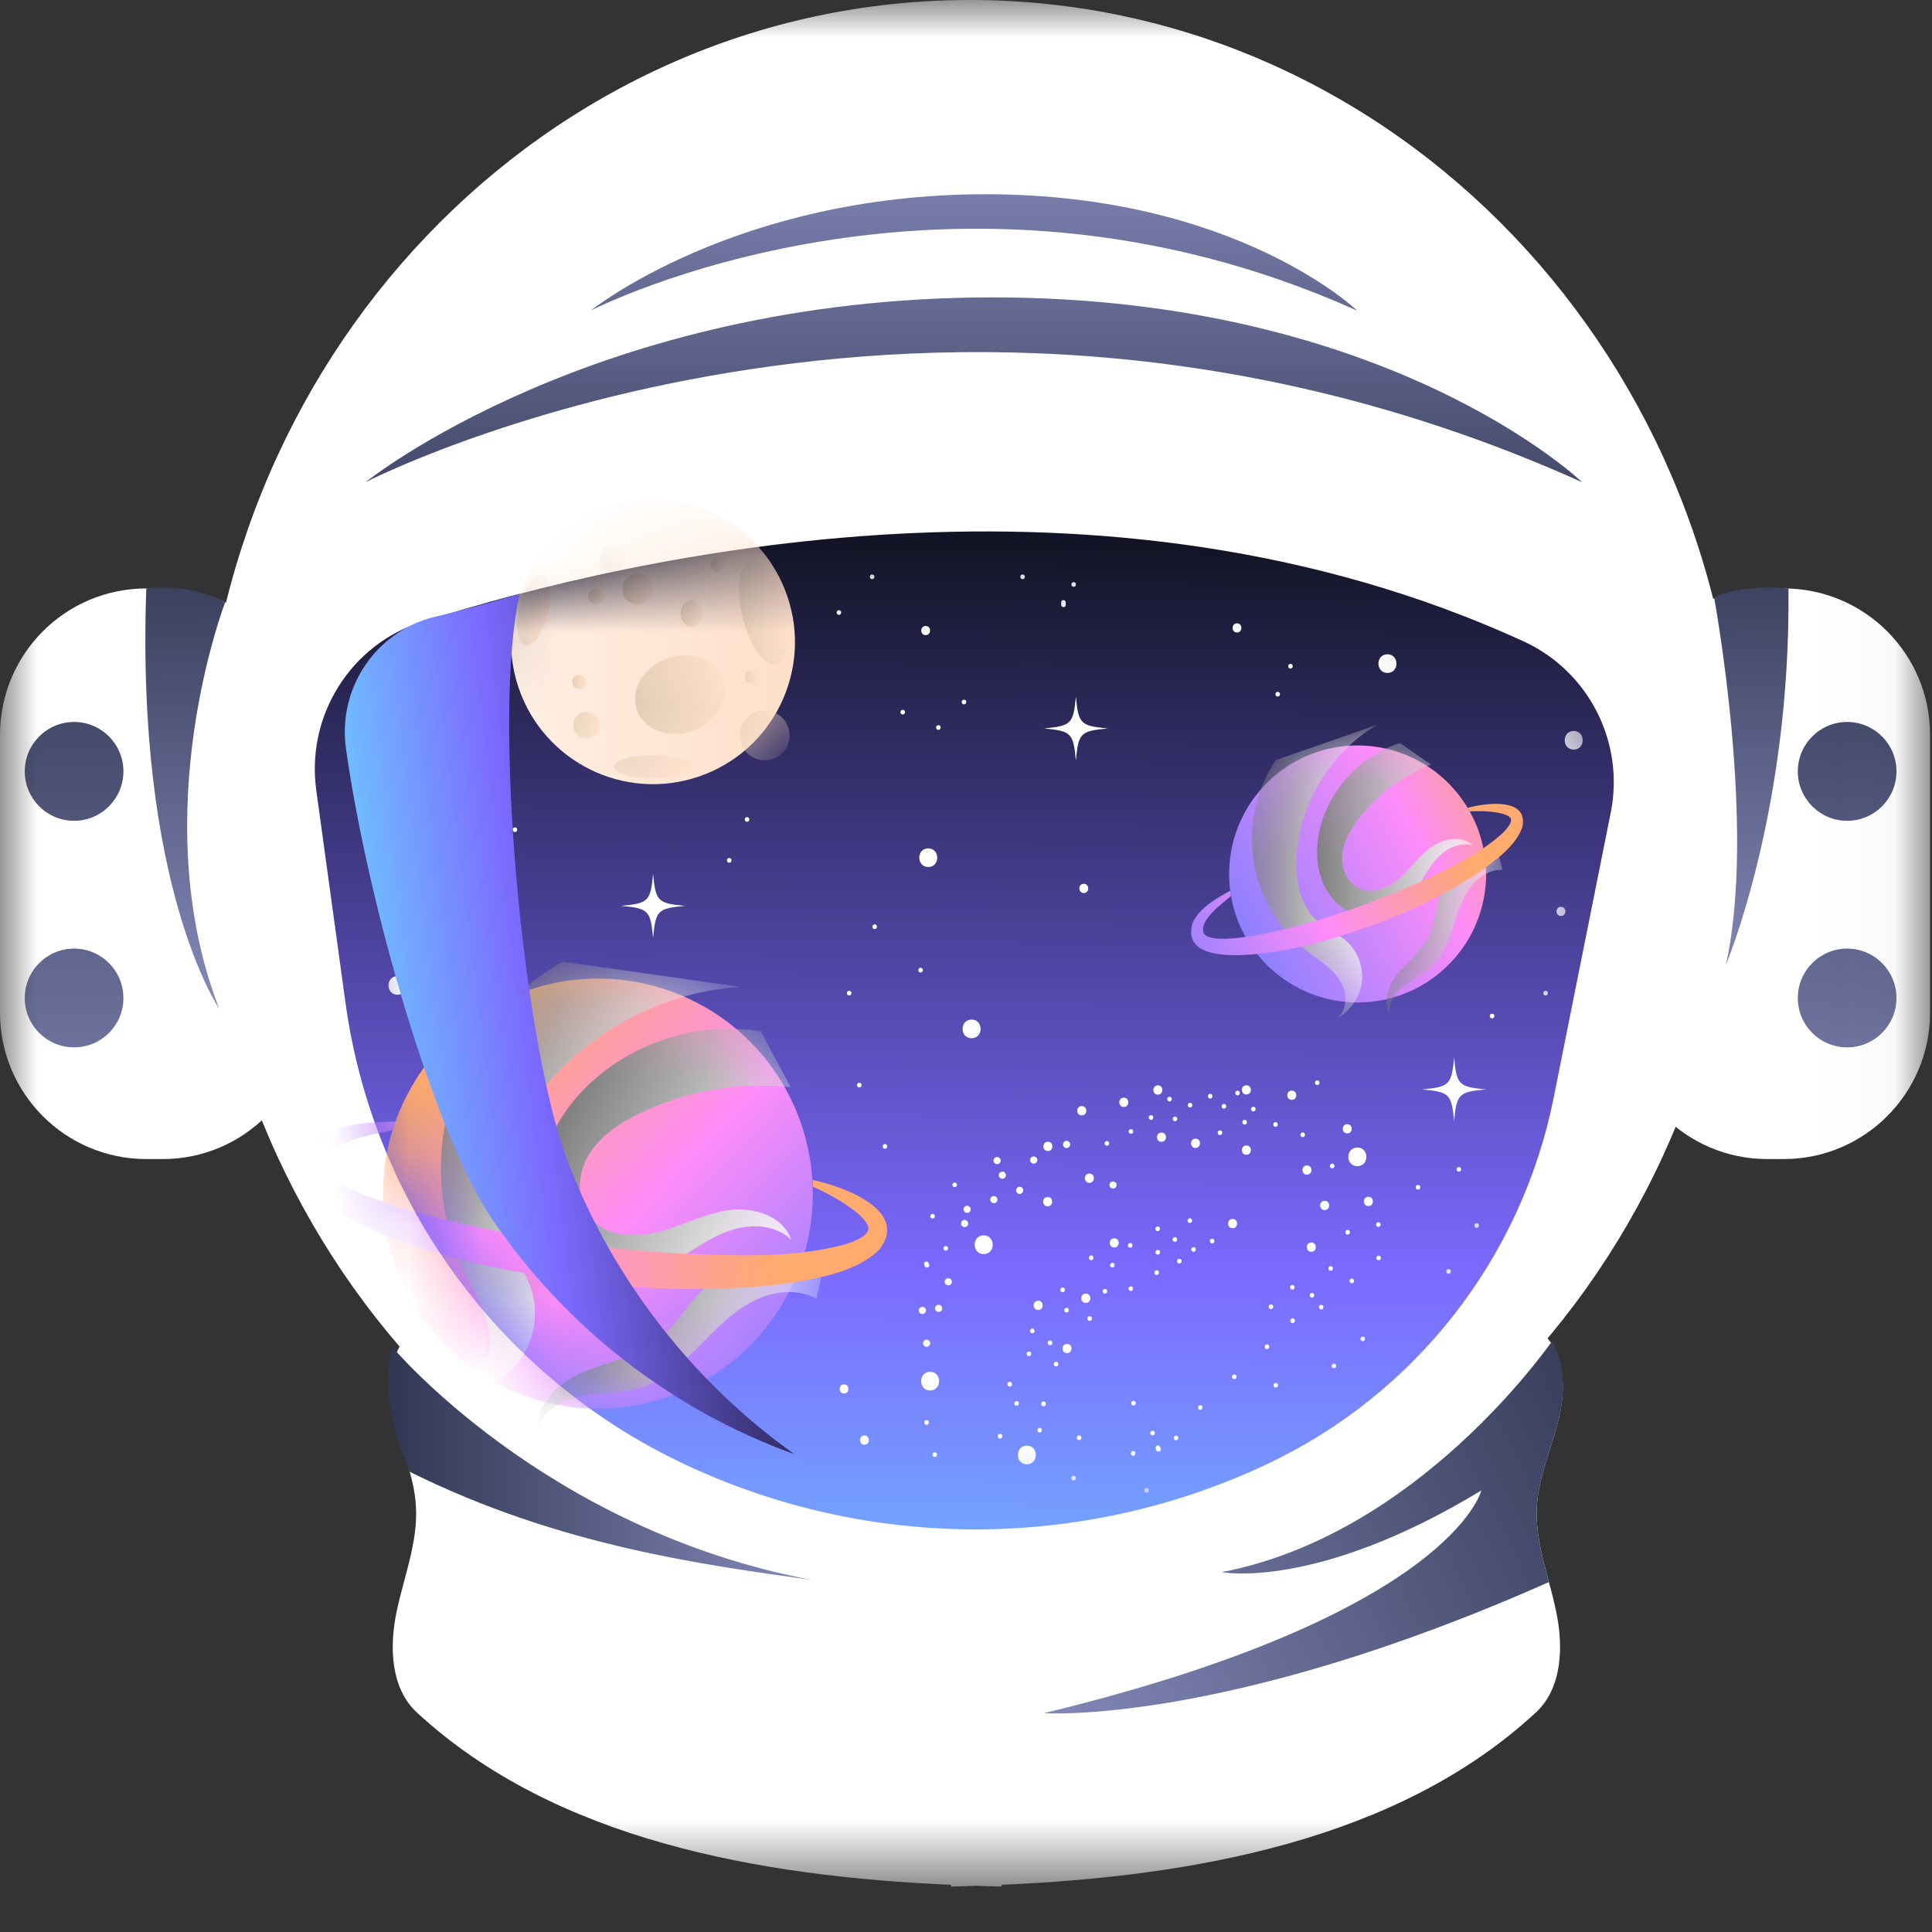<svg width="26" height="26" viewBox="0 0 26 26" fill="none" xmlns="http://www.w3.org/2000/svg">
<rect x="0" y="0" width="26" height="26" fill="#333333" stroke="none"/>
<g id="Clip path group">
<mask id="mask0_86_5070" style="mask-type:luminance" maskUnits="userSpaceOnUse" x="0" y="0" width="26" height="26">
<g id="clip0_82_563">
<path id="Vector" d="M25.974 0H0V25.387H25.974V0Z" fill="white"/>
</g>
</mask>
<g mask="url(#mask0_86_5070)">
<g id="Group">
<path id="Vector_2" d="M20.942 21.687C21.042 22.16 21.024 22.717 20.669 23.046C18.811 24.766 16.054 25.253 13.48 25.365V25.388C13.369 25.387 13.253 25.382 13.14 25.378C13.026 25.381 12.91 25.387 12.797 25.388V25.365C10.227 25.253 7.471 24.766 5.61 23.046C5.256 22.717 5.238 22.161 5.338 21.687C5.437 21.214 5.628 20.748 5.597 20.264C5.574 19.875 5.407 19.508 5.311 19.131C5.216 18.75 5.206 18.31 5.456 18.009C7.997 18.837 10.598 19.543 13.141 20.369C15.682 19.543 18.283 18.838 20.825 18.009C20.92 18.122 20.977 18.257 21.005 18.403C21.055 18.636 21.029 18.896 20.968 19.131C20.873 19.508 20.707 19.875 20.683 20.264C20.661 20.611 20.754 20.95 20.844 21.291C20.881 21.423 20.914 21.553 20.942 21.687Z" fill="white"/>
<path id="Vector_3" d="M13.055 21.699C18.769 21.699 23.401 16.841 23.401 10.849C23.401 4.857 18.769 0 13.055 0C7.341 0 2.709 4.857 2.709 10.849C2.709 16.841 7.341 21.699 13.055 21.699Z" fill="white"/>
<path id="Vector_4" d="M2.19 7.919H1.969C0.881 7.919 0 8.801 0 9.89V13.627C0 14.716 0.881 15.598 1.969 15.598H2.19C3.278 15.598 4.159 14.716 4.159 13.627V9.89C4.159 8.801 3.278 7.919 2.19 7.919Z" fill="white"/>
<path id="Vector_5" d="M24.005 7.919H23.783C22.696 7.919 21.814 8.801 21.814 9.89V13.627C21.814 14.716 22.696 15.598 23.783 15.598H24.005C25.092 15.598 25.974 14.716 25.974 13.627V9.89C25.974 8.801 25.092 7.919 24.005 7.919Z" fill="white"/>
<path id="Vector_6" d="M5.685 8.368C8.595 7.448 14.851 6.046 20.497 8.628C21.378 9.03 21.867 9.985 21.677 10.935L20.909 14.772C20.475 16.937 19.042 18.768 17.044 19.707C14.565 20.873 11.696 20.874 9.216 19.707C6.739 18.544 5.021 16.204 4.649 13.492L4.256 10.634C4.118 9.63 4.719 8.67 5.685 8.365V8.368Z" fill="url(#paint0_linear_86_5070)"/>
<path id="Vector_7" d="M3.029 8.108C3.029 8.108 1.935 10.957 2.95 13.575C2.95 13.575 1.825 11.935 1.969 7.919C1.969 7.919 2.523 7.832 3.029 8.108Z" fill="url(#paint1_linear_86_5070)"/>
<path id="Vector_8" d="M23.068 8.043C23.068 8.043 23.643 11.141 23.225 12.988C23.225 12.988 24.103 10.917 24.068 7.92C24.068 7.92 23.465 7.848 23.068 8.042V8.043Z" fill="url(#paint2_linear_86_5070)"/>
<path id="Vector_9" d="M5.276 18.122C5.077 18.925 5.515 19.807 5.515 19.807C7.537 20.812 9.491 21.06 10.934 21.264C7.33 20.586 5.275 18.122 5.275 18.122H5.276Z" fill="url(#paint3_linear_86_5070)"/>
<path id="Vector_10" d="M20.683 20.264C20.661 20.611 20.755 20.95 20.844 21.291C16.48 23.228 14.048 23.055 14.048 23.055C19.539 21.725 19.935 20.058 19.935 20.058C17.71 21.408 16.443 21.157 16.443 21.157C19.088 20.648 20.829 18.121 20.888 18.05C21.111 18.441 21.029 18.896 20.969 19.131C20.873 19.508 20.708 19.875 20.683 20.264Z" fill="url(#paint4_linear_86_5070)"/>
<path id="Vector_11" d="M0.997 11.046C1.364 11.046 1.661 10.748 1.661 10.381C1.661 10.014 1.364 9.716 0.997 9.716C0.63 9.716 0.333 10.014 0.333 10.381C0.333 10.748 0.63 11.046 0.997 11.046Z" fill="url(#paint5_linear_86_5070)"/>
<path id="Vector_12" d="M0.997 14.095C1.364 14.095 1.661 13.798 1.661 13.431C1.661 13.064 1.364 12.766 0.997 12.766C0.63 12.766 0.333 13.064 0.333 13.431C0.333 13.798 0.63 14.095 0.997 14.095Z" fill="url(#paint6_linear_86_5070)"/>
<path id="Vector_13" d="M24.858 11.046C25.225 11.046 25.522 10.748 25.522 10.381C25.522 10.014 25.225 9.716 24.858 9.716C24.491 9.716 24.194 10.014 24.194 10.381C24.194 10.748 24.491 11.046 24.858 11.046Z" fill="url(#paint7_linear_86_5070)"/>
<path id="Vector_14" d="M24.858 14.095C25.225 14.095 25.522 13.798 25.522 13.431C25.522 13.064 25.225 12.766 24.858 12.766C24.491 12.766 24.194 13.064 24.194 13.431C24.194 13.798 24.491 14.095 24.858 14.095Z" fill="url(#paint8_linear_86_5070)"/>
<path id="Vector_15" d="M4.92 6.489C4.92 6.489 12.545 2.55 21.291 6.489C21.291 6.489 18.709 4.002 13.355 4.002C8.001 4.002 4.92 6.489 4.92 6.489Z" fill="url(#paint9_linear_86_5070)"/>
<path id="Vector_16" d="M7.947 4.181C7.947 4.181 12.753 1.699 18.265 4.181C18.265 4.181 16.638 2.614 13.264 2.614C9.891 2.614 7.949 4.181 7.949 4.181H7.947Z" fill="url(#paint10_linear_86_5070)"/>
<g id="Mask group">
<mask id="mask1_86_5070" style="mask-type:luminance" maskUnits="userSpaceOnUse" x="4" y="7" width="18" height="14">
<g id="Group_2">
<path id="Vector_17" d="M5.685 8.368C8.595 7.448 14.851 6.046 20.497 8.628C21.378 9.03 21.867 9.985 21.677 10.935L20.909 14.772C20.475 16.937 19.042 18.768 17.044 19.707C14.565 20.873 11.696 20.874 9.216 19.707C6.739 18.544 5.021 16.204 4.649 13.492L4.256 10.634C4.118 9.63 4.719 8.67 5.685 8.365V8.368Z" fill="white"/>
</g>
</mask>
<g mask="url(#mask1_86_5070)">
<g id="Group_3">
<path id="Vector_18" d="M15.024 15.931C15.033 15.956 15.02 15.984 14.995 15.993C14.97 16.002 14.942 15.989 14.933 15.964C14.924 15.939 14.938 15.911 14.962 15.902C14.987 15.893 15.015 15.906 15.024 15.931Z" fill="white"/>
<path id="Vector_19" d="M13.061 16.259C13.07 16.283 13.056 16.311 13.032 16.32C13.007 16.329 12.979 16.316 12.97 16.291C12.961 16.266 12.974 16.238 12.999 16.229C13.024 16.22 13.052 16.234 13.061 16.259Z" fill="white"/>
<path id="Vector_20" d="M13.42 16.128C13.429 16.153 13.416 16.181 13.391 16.19C13.366 16.198 13.338 16.185 13.329 16.16C13.32 16.135 13.334 16.107 13.358 16.099C13.383 16.09 13.411 16.103 13.42 16.128Z" fill="white"/>
<path id="Vector_21" d="M13.768 16.003C13.776 16.028 13.763 16.056 13.738 16.065C13.713 16.074 13.685 16.061 13.677 16.035C13.668 16.011 13.681 15.983 13.706 15.974C13.731 15.965 13.759 15.978 13.768 16.003Z" fill="white"/>
<path id="Vector_22" d="M13.534 15.799C13.543 15.824 13.53 15.852 13.505 15.861C13.48 15.87 13.452 15.857 13.444 15.832C13.435 15.807 13.448 15.779 13.473 15.77C13.498 15.761 13.526 15.774 13.534 15.799Z" fill="white"/>
<path id="Vector_23" d="M13.464 15.603C13.473 15.628 13.46 15.655 13.435 15.664C13.41 15.673 13.382 15.66 13.373 15.635C13.364 15.61 13.377 15.582 13.402 15.573C13.427 15.565 13.455 15.578 13.464 15.603Z" fill="white"/>
<path id="Vector_24" d="M13.957 15.595C13.965 15.62 13.952 15.648 13.927 15.657C13.902 15.666 13.874 15.652 13.866 15.627C13.857 15.602 13.87 15.575 13.895 15.566C13.92 15.557 13.948 15.57 13.957 15.595Z" fill="white"/>
<path id="Vector_25" d="M14.399 15.385C14.408 15.41 14.395 15.438 14.37 15.447C14.345 15.456 14.317 15.443 14.308 15.418C14.3 15.393 14.313 15.365 14.338 15.356C14.363 15.347 14.39 15.36 14.399 15.385Z" fill="white"/>
<path id="Vector_26" d="M12.677 17.591C12.686 17.616 12.672 17.644 12.648 17.653C12.623 17.662 12.595 17.648 12.586 17.623C12.577 17.599 12.59 17.571 12.615 17.562C12.64 17.553 12.668 17.566 12.677 17.591Z" fill="white"/>
<path id="Vector_27" d="M12.515 18.061C12.524 18.086 12.511 18.113 12.486 18.122C12.461 18.131 12.433 18.118 12.425 18.093C12.416 18.068 12.429 18.04 12.454 18.031C12.479 18.023 12.507 18.036 12.515 18.061Z" fill="white"/>
<path id="Vector_28" d="M12.458 17.619C12.467 17.644 12.454 17.672 12.429 17.681C12.404 17.689 12.376 17.676 12.367 17.651C12.359 17.626 12.372 17.598 12.397 17.59C12.422 17.581 12.45 17.594 12.458 17.619Z" fill="white"/>
<path id="Vector_29" d="M12.807 17.233C12.816 17.258 12.803 17.286 12.778 17.295C12.753 17.303 12.725 17.29 12.716 17.265C12.707 17.24 12.721 17.212 12.746 17.204C12.771 17.195 12.799 17.208 12.807 17.233Z" fill="white"/>
<path id="Vector_30" d="M13.027 16.449C13.036 16.474 13.023 16.502 12.998 16.511C12.973 16.52 12.945 16.506 12.936 16.482C12.928 16.457 12.941 16.429 12.966 16.42C12.991 16.411 13.018 16.424 13.027 16.449Z" fill="white"/>
<path id="Vector_31" d="M18.267 15.694C18.428 15.694 18.428 15.443 18.267 15.443C18.105 15.443 18.105 15.694 18.267 15.694Z" fill="white"/>
<path id="Vector_32" d="M13.238 16.877C13.4 16.877 13.4 16.625 13.238 16.625C13.077 16.625 13.077 16.877 13.238 16.877Z" fill="white"/>
<path id="Vector_33" d="M12.517 18.712C12.678 18.712 12.678 18.461 12.517 18.461C12.356 18.461 12.356 18.712 12.517 18.712Z" fill="white"/>
<path id="Vector_34" d="M16.015 14.904C16.055 14.904 16.056 14.841 16.015 14.841C15.974 14.841 15.974 14.904 16.015 14.904Z" fill="white"/>
<path id="Vector_35" d="M15.739 14.823C15.779 14.823 15.78 14.76 15.739 14.76C15.698 14.76 15.698 14.823 15.739 14.823Z" fill="white"/>
<path id="Vector_36" d="M15.813 15.089C15.852 15.089 15.854 15.026 15.813 15.026C15.772 15.026 15.772 15.089 15.813 15.089Z" fill="white"/>
<path id="Vector_37" d="M15.49 15.07C15.53 15.07 15.531 15.007 15.49 15.007C15.449 15.007 15.449 15.07 15.49 15.07Z" fill="white"/>
<path id="Vector_38" d="M15.22 15.258C15.26 15.258 15.261 15.195 15.22 15.195C15.179 15.195 15.179 15.258 15.22 15.258Z" fill="white"/>
<path id="Vector_39" d="M14.896 15.419C14.936 15.419 14.938 15.356 14.896 15.356C14.855 15.356 14.855 15.419 14.896 15.419Z" fill="white"/>
<path id="Vector_40" d="M16.471 14.92C16.511 14.92 16.512 14.857 16.471 14.857C16.43 14.857 16.43 14.92 16.471 14.92Z" fill="white"/>
<path id="Vector_41" d="M16.867 14.957C16.906 14.957 16.908 14.894 16.867 14.894C16.826 14.894 16.826 14.957 16.867 14.957Z" fill="white"/>
<path id="Vector_42" d="M17.166 15.164C17.205 15.164 17.207 15.101 17.166 15.101C17.125 15.101 17.125 15.164 17.166 15.164Z" fill="white"/>
<path id="Vector_43" d="M17.531 15.303C17.571 15.303 17.572 15.24 17.531 15.24C17.49 15.24 17.49 15.303 17.531 15.303Z" fill="white"/>
<path id="Vector_44" d="M16.75 15.134C16.789 15.134 16.791 15.071 16.75 15.071C16.709 15.071 16.709 15.134 16.75 15.134Z" fill="white"/>
<path id="Vector_45" d="M16.654 14.741C16.694 14.741 16.695 14.678 16.654 14.678C16.613 14.678 16.613 14.741 16.654 14.741Z" fill="white"/>
<path id="Vector_46" d="M16.286 14.784C16.326 14.784 16.327 14.721 16.286 14.721C16.245 14.721 16.245 14.784 16.286 14.784Z" fill="white"/>
<path id="Vector_47" d="M16.418 15.275C16.458 15.275 16.459 15.212 16.418 15.212C16.377 15.212 16.377 15.275 16.418 15.275Z" fill="white"/>
<path id="Vector_48" d="M17.928 15.723C17.968 15.723 17.969 15.66 17.928 15.66C17.887 15.66 17.887 15.723 17.928 15.723Z" fill="white"/>
<path id="Vector_49" d="M18.136 16.615C18.176 16.615 18.177 16.552 18.136 16.552C18.095 16.552 18.095 16.615 18.136 16.615Z" fill="white"/>
<path id="Vector_50" d="M17.908 17.102C17.947 17.102 17.949 17.039 17.908 17.039C17.867 17.039 17.867 17.102 17.908 17.102Z" fill="white"/>
<path id="Vector_51" d="M17.656 17.463C17.695 17.463 17.697 17.4 17.656 17.4C17.614 17.4 17.614 17.463 17.656 17.463Z" fill="white"/>
<path id="Vector_52" d="M17.396 17.805C17.436 17.805 17.437 17.742 17.396 17.742C17.355 17.742 17.355 17.805 17.396 17.805Z" fill="white"/>
<path id="Vector_53" d="M17.05 18.155C17.09 18.155 17.091 18.092 17.05 18.092C17.009 18.092 17.009 18.155 17.05 18.155Z" fill="white"/>
<path id="Vector_54" d="M16.61 18.56C16.65 18.56 16.651 18.497 16.61 18.497C16.569 18.497 16.569 18.56 16.61 18.56Z" fill="white"/>
<path id="Vector_55" d="M16.153 18.974C16.192 18.974 16.194 18.91 16.153 18.91C16.112 18.91 16.112 18.974 16.153 18.974Z" fill="white"/>
<path id="Vector_56" d="M15.25 19.591C15.289 19.591 15.291 19.528 15.25 19.528C15.209 19.528 15.209 19.591 15.25 19.591Z" fill="white"/>
<path id="Vector_57" d="M14.448 19.924C14.487 19.924 14.489 19.861 14.448 19.861C14.407 19.861 14.407 19.924 14.448 19.924Z" fill="white"/>
<path id="Vector_58" d="M15.511 19.317C15.55 19.317 15.552 19.254 15.511 19.254C15.47 19.254 15.47 19.317 15.511 19.317Z" fill="white"/>
<path id="Vector_59" d="M15.621 19.496C15.621 19.496 15.616 19.483 15.613 19.475C15.613 19.471 15.61 19.468 15.607 19.465C15.604 19.462 15.601 19.459 15.599 19.458C15.596 19.455 15.591 19.455 15.587 19.453C15.582 19.453 15.578 19.453 15.574 19.453L15.566 19.456C15.566 19.456 15.557 19.462 15.555 19.468L15.552 19.475C15.552 19.475 15.55 19.487 15.552 19.491C15.555 19.499 15.556 19.505 15.559 19.512C15.559 19.517 15.562 19.519 15.565 19.522C15.568 19.525 15.571 19.528 15.574 19.53C15.577 19.533 15.581 19.533 15.585 19.534C15.59 19.534 15.594 19.534 15.599 19.534L15.606 19.531C15.606 19.531 15.615 19.525 15.618 19.519L15.621 19.512C15.621 19.512 15.622 19.5 15.621 19.496Z" fill="white"/>
<path id="Vector_60" d="M15.827 19.383C15.867 19.383 15.868 19.32 15.827 19.32C15.786 19.32 15.786 19.383 15.827 19.383Z" fill="white"/>
<path id="Vector_61" d="M17.104 17.617C17.144 17.617 17.145 17.554 17.104 17.554C17.063 17.554 17.063 17.617 17.104 17.617Z" fill="white"/>
<path id="Vector_62" d="M17.392 17.356C17.431 17.356 17.433 17.293 17.392 17.293C17.351 17.293 17.351 17.356 17.392 17.356Z" fill="white"/>
<path id="Vector_63" d="M17.78 17.622C17.82 17.622 17.821 17.559 17.78 17.559C17.739 17.559 17.739 17.622 17.78 17.622Z" fill="white"/>
<path id="Vector_64" d="M18.192 17.27C18.232 17.27 18.233 17.207 18.192 17.207C18.151 17.207 18.151 17.27 18.192 17.27Z" fill="white"/>
<path id="Vector_65" d="M18.553 16.96C18.592 16.96 18.594 16.897 18.553 16.897C18.512 16.897 18.512 16.96 18.553 16.96Z" fill="white"/>
<path id="Vector_66" d="M18.55 16.511C18.589 16.511 18.591 16.448 18.55 16.448C18.509 16.448 18.509 16.511 18.55 16.511Z" fill="white"/>
<path id="Vector_67" d="M17.827 16.285C17.907 16.285 17.907 16.16 17.827 16.16C17.746 16.16 17.746 16.285 17.827 16.285Z" fill="white"/>
<path id="Vector_68" d="M18.415 16.231C18.496 16.231 18.496 16.106 18.415 16.106C18.334 16.106 18.334 16.231 18.415 16.231Z" fill="white"/>
<path id="Vector_69" d="M17.647 16.846C17.727 16.846 17.727 16.721 17.647 16.721C17.566 16.721 17.566 16.846 17.647 16.846Z" fill="white"/>
<path id="Vector_70" d="M17.588 15.808C17.669 15.808 17.669 15.684 17.588 15.684C17.507 15.684 17.507 15.808 17.588 15.808Z" fill="white"/>
<path id="Vector_71" d="M18.131 15.253C18.211 15.253 18.211 15.129 18.131 15.129C18.05 15.129 18.05 15.253 18.131 15.253Z" fill="white"/>
<path id="Vector_72" d="M17.384 14.801C17.465 14.801 17.465 14.677 17.384 14.677C17.304 14.677 17.304 14.801 17.384 14.801Z" fill="white"/>
<path id="Vector_73" d="M16.773 15.54C16.854 15.54 16.854 15.415 16.773 15.415C16.692 15.415 16.692 15.54 16.773 15.54Z" fill="white"/>
<path id="Vector_74" d="M16.773 14.729C16.854 14.729 16.854 14.605 16.773 14.605C16.692 14.605 16.692 14.729 16.773 14.729Z" fill="white"/>
<path id="Vector_75" d="M16.088 15.449C16.169 15.449 16.169 15.324 16.088 15.324C16.008 15.324 16.008 15.449 16.088 15.449Z" fill="white"/>
<path id="Vector_76" d="M15.582 14.731C15.663 14.731 15.663 14.606 15.582 14.606C15.502 14.606 15.502 14.731 15.582 14.731Z" fill="white"/>
<path id="Vector_77" d="M15.124 14.897C15.204 14.897 15.204 14.772 15.124 14.772C15.043 14.772 15.043 14.897 15.124 14.897Z" fill="white"/>
<path id="Vector_78" d="M15.631 15.366C15.712 15.366 15.712 15.242 15.631 15.242C15.55 15.242 15.55 15.366 15.631 15.366Z" fill="white"/>
<path id="Vector_79" d="M14.66 15.918C14.741 15.918 14.741 15.793 14.66 15.793C14.58 15.793 14.58 15.918 14.66 15.918Z" fill="white"/>
<path id="Vector_80" d="M14.558 15.01C14.639 15.01 14.639 14.885 14.558 14.885C14.477 14.885 14.477 15.01 14.558 15.01Z" fill="white"/>
<path id="Vector_81" d="M14.102 15.49C14.182 15.49 14.182 15.365 14.102 15.365C14.021 15.365 14.021 15.49 14.102 15.49Z" fill="white"/>
<path id="Vector_82" d="M14.099 16.234C14.18 16.234 14.18 16.109 14.099 16.109C14.018 16.109 14.018 16.234 14.099 16.234Z" fill="white"/>
<path id="Vector_83" d="M13.819 19.706C13.98 19.706 13.98 19.455 13.819 19.455C13.658 19.455 13.658 19.706 13.819 19.706Z" fill="white"/>
<path id="Vector_84" d="M13.681 18.918C13.72 18.918 13.722 18.855 13.681 18.855C13.64 18.855 13.64 18.918 13.681 18.918Z" fill="white"/>
<path id="Vector_85" d="M13.847 18.251C13.886 18.251 13.888 18.188 13.847 18.188C13.806 18.188 13.806 18.251 13.847 18.251Z" fill="white"/>
<path id="Vector_86" d="M14.354 17.663C14.394 17.663 14.395 17.6 14.354 17.6C14.313 17.6 14.313 17.663 14.354 17.663Z" fill="white"/>
<path id="Vector_87" d="M14.97 17.058C15.009 17.058 15.011 16.995 14.97 16.995C14.929 16.995 14.929 17.058 14.97 17.058Z" fill="white"/>
<path id="Vector_88" d="M15.811 16.711C15.851 16.711 15.852 16.648 15.811 16.648C15.77 16.648 15.77 16.711 15.811 16.711Z" fill="white"/>
<path id="Vector_89" d="M16.312 16.733C16.352 16.733 16.354 16.67 16.312 16.67C16.271 16.67 16.271 16.733 16.312 16.733Z" fill="white"/>
<path id="Vector_90" d="M15.871 17.004C15.911 17.004 15.912 16.941 15.871 16.941C15.83 16.941 15.83 17.004 15.871 17.004Z" fill="white"/>
<path id="Vector_91" d="M15.581 16.884C15.621 16.884 15.622 16.821 15.581 16.821C15.54 16.821 15.54 16.884 15.581 16.884Z" fill="white"/>
<path id="Vector_92" d="M15.566 17.158C15.606 17.158 15.607 17.095 15.566 17.095C15.525 17.095 15.525 17.158 15.566 17.158Z" fill="white"/>
<path id="Vector_93" d="M15.21 16.791C15.25 16.791 15.251 16.728 15.21 16.728C15.169 16.728 15.169 16.791 15.21 16.791Z" fill="white"/>
<path id="Vector_94" d="M14.685 16.959C14.725 16.959 14.726 16.895 14.685 16.895C14.644 16.895 14.644 16.959 14.685 16.959Z" fill="white"/>
<path id="Vector_95" d="M14.87 17.409C14.909 17.409 14.911 17.346 14.87 17.346C14.829 17.346 14.829 17.409 14.87 17.409Z" fill="white"/>
<path id="Vector_96" d="M14.665 17.776C14.704 17.776 14.706 17.713 14.665 17.713C14.623 17.713 14.623 17.776 14.665 17.776Z" fill="white"/>
<path id="Vector_97" d="M14.301 17.39C14.341 17.39 14.342 17.327 14.301 17.327C14.26 17.327 14.26 17.39 14.301 17.39Z" fill="white"/>
<path id="Vector_98" d="M14.131 18.103C14.171 18.103 14.172 18.04 14.131 18.04C14.09 18.04 14.09 18.103 14.131 18.103Z" fill="white"/>
<path id="Vector_99" d="M13.892 17.942C13.932 17.942 13.933 17.879 13.892 17.879C13.851 17.879 13.851 17.942 13.892 17.942Z" fill="white"/>
<path id="Vector_100" d="M14.212 18.389C14.251 18.389 14.253 18.326 14.212 18.326C14.171 18.326 14.171 18.389 14.212 18.389Z" fill="white"/>
<path id="Vector_101" d="M14.043 18.924C14.083 18.924 14.084 18.86 14.043 18.86C14.002 18.86 14.002 18.924 14.043 18.924Z" fill="white"/>
<path id="Vector_102" d="M13.589 18.66C13.628 18.66 13.63 18.596 13.589 18.596C13.548 18.596 13.548 18.66 13.589 18.66Z" fill="white"/>
<path id="Vector_103" d="M13.458 19.36C13.498 19.36 13.499 19.296 13.458 19.296C13.417 19.296 13.417 19.36 13.458 19.36Z" fill="white"/>
<path id="Vector_104" d="M13.992 19.279C14.031 19.279 14.033 19.216 13.992 19.216C13.951 19.216 13.951 19.279 13.992 19.279Z" fill="white"/>
<path id="Vector_105" d="M14.523 19.38C14.562 19.38 14.564 19.317 14.523 19.317C14.481 19.317 14.481 19.38 14.523 19.38Z" fill="white"/>
<path id="Vector_106" d="M15.254 18.915C15.294 18.915 15.295 18.852 15.254 18.852C15.213 18.852 15.213 18.915 15.254 18.915Z" fill="white"/>
<path id="Vector_107" d="M15.43 20.089C15.47 20.089 15.471 20.026 15.43 20.026C15.389 20.026 15.389 20.089 15.43 20.089Z" fill="white"/>
<path id="Vector_108" d="M18.339 18.05C18.378 18.05 18.38 17.987 18.339 17.987C18.298 17.987 18.298 18.05 18.339 18.05Z" fill="white"/>
<path id="Vector_109" d="M17.952 18.414C17.991 18.414 17.993 18.351 17.952 18.351C17.911 18.351 17.911 18.414 17.952 18.414Z" fill="white"/>
<path id="Vector_110" d="M17.169 18.674C17.208 18.674 17.21 18.611 17.169 18.611C17.128 18.611 17.128 18.674 17.169 18.674Z" fill="white"/>
<path id="Vector_111" d="M12.47 19.175C12.51 19.175 12.511 19.111 12.47 19.111C12.429 19.111 12.429 19.175 12.47 19.175Z" fill="white"/>
<path id="Vector_112" d="M12.58 19.607C12.62 19.607 12.621 19.544 12.58 19.544C12.539 19.544 12.539 19.607 12.58 19.607Z" fill="white"/>
<path id="Vector_113" d="M12.437 17.016C12.437 17.016 12.441 17.029 12.444 17.037C12.444 17.041 12.447 17.044 12.45 17.047C12.453 17.05 12.456 17.053 12.458 17.054C12.461 17.057 12.466 17.057 12.47 17.058C12.475 17.058 12.479 17.058 12.483 17.058L12.491 17.056C12.491 17.056 12.499 17.05 12.502 17.044L12.505 17.037C12.505 17.037 12.507 17.025 12.505 17.02C12.502 17.013 12.501 17.007 12.498 17C12.498 16.995 12.495 16.992 12.492 16.99C12.489 16.987 12.486 16.984 12.483 16.982C12.48 16.979 12.476 16.979 12.472 16.978C12.467 16.978 12.463 16.978 12.458 16.978L12.451 16.981C12.451 16.981 12.442 16.987 12.439 16.992L12.437 17C12.437 17 12.435 17.012 12.437 17.016Z" fill="white"/>
<path id="Vector_114" d="M12.551 16.399C12.59 16.399 12.592 16.336 12.551 16.336C12.51 16.336 12.51 16.399 12.551 16.399Z" fill="white"/>
<path id="Vector_115" d="M12.728 16.831C12.768 16.831 12.769 16.768 12.728 16.768C12.687 16.768 12.687 16.831 12.728 16.831Z" fill="white"/>
<path id="Vector_116" d="M12.848 15.977C12.888 15.977 12.889 15.914 12.848 15.914C12.807 15.914 12.807 15.977 12.848 15.977Z" fill="white"/>
<path id="Vector_117" d="M17.727 14.602C17.767 14.602 17.768 14.539 17.727 14.539C17.686 14.539 17.686 14.602 17.727 14.602Z" fill="white"/>
<path id="Vector_118" d="M16.062 16.846C16.102 16.846 16.103 16.783 16.062 16.783C16.021 16.783 16.021 16.846 16.062 16.846Z" fill="white"/>
<path id="Vector_119" d="M16.012 16.458C16.052 16.458 16.053 16.395 16.012 16.395C15.971 16.395 15.971 16.458 16.012 16.458Z" fill="white"/>
<path id="Vector_120" d="M15.58 16.568C15.619 16.568 15.621 16.505 15.58 16.505C15.539 16.505 15.539 16.568 15.58 16.568Z" fill="white"/>
<path id="Vector_121" d="M15.218 17.374C15.257 17.374 15.259 17.311 15.218 17.311C15.177 17.311 15.177 17.374 15.218 17.374Z" fill="white"/>
<path id="Vector_122" d="M14.612 17.534C14.693 17.534 14.693 17.409 14.612 17.409C14.531 17.409 14.531 17.534 14.612 17.534Z" fill="white"/>
<path id="Vector_123" d="M14.995 16.788C15.075 16.788 15.075 16.664 14.995 16.664C14.914 16.664 14.914 16.788 14.995 16.788Z" fill="white"/>
<path id="Vector_124" d="M16.588 16.529C16.669 16.529 16.669 16.404 16.588 16.404C16.507 16.404 16.507 16.529 16.588 16.529Z" fill="white"/>
<path id="Vector_125" d="M13.971 17.629C14.052 17.629 14.052 17.505 13.971 17.505C13.891 17.505 13.891 17.629 13.971 17.629Z" fill="white"/>
<path id="Vector_126" d="M14.36 18.21C14.44 18.21 14.44 18.086 14.36 18.086C14.279 18.086 14.279 18.21 14.36 18.21Z" fill="white"/>
<path id="Vector_127" d="M20 14.661C19.63 14.694 19.602 14.722 19.569 15.092C19.535 14.722 19.507 14.694 19.137 14.661C19.507 14.627 19.535 14.599 19.569 14.229C19.602 14.599 19.63 14.627 20 14.661Z" fill="white"/>
<path id="Vector_128" d="M14.91 9.803C14.54 9.837 14.512 9.865 14.479 10.235C14.445 9.865 14.417 9.837 14.048 9.803C14.417 9.769 14.445 9.741 14.479 9.372C14.512 9.741 14.54 9.769 14.91 9.803Z" fill="white"/>
<path id="Vector_129" d="M9.22 12.191C8.85 12.224 8.823 12.252 8.789 12.622C8.755 12.252 8.727 12.224 8.358 12.191C8.727 12.157 8.755 12.129 8.789 11.759C8.823 12.129 8.85 12.157 9.22 12.191Z" fill="white"/>
<path id="Vector_130" d="M20 11.759C20 11.822 19.997 11.885 19.989 11.949C19.986 11.982 19.982 12.016 19.976 12.048C19.923 12.36 19.79 12.641 19.595 12.873C19.278 13.25 18.802 13.491 18.271 13.491C17.824 13.491 17.418 13.321 17.11 13.043C17.066 13.004 17.025 12.963 16.985 12.919C16.963 12.894 16.942 12.867 16.919 12.842C16.9 12.819 16.881 12.794 16.864 12.769C16.839 12.735 16.815 12.698 16.793 12.663C16.774 12.633 16.755 12.6 16.739 12.566C16.717 12.525 16.697 12.483 16.679 12.439C16.612 12.282 16.568 12.113 16.55 11.935C16.544 11.878 16.541 11.821 16.541 11.762C16.541 11.739 16.541 11.714 16.543 11.69C16.549 11.539 16.573 11.394 16.616 11.256C16.833 10.547 17.491 10.032 18.27 10.032C18.535 10.032 18.786 10.092 19.01 10.199C19.223 10.3 19.412 10.444 19.566 10.619C19.728 10.804 19.853 11.023 19.925 11.265C19.926 11.272 19.929 11.279 19.931 11.287C19.95 11.353 19.964 11.42 19.976 11.489C19.991 11.579 19.998 11.67 19.998 11.762L20 11.759Z" fill="url(#paint11_linear_86_5070)"/>
<g id="Mask group_2">
<mask id="mask2_86_5070" style="mask-type:luminance" maskUnits="userSpaceOnUse" x="16" y="10" width="4" height="4">
<g id="Group_4">
<path id="Vector_131" d="M20 11.759C20 11.822 19.997 11.885 19.989 11.949C19.986 11.982 19.982 12.016 19.976 12.048C19.923 12.36 19.79 12.641 19.595 12.873C19.278 13.25 18.802 13.491 18.271 13.491C17.824 13.491 17.418 13.321 17.11 13.043C17.066 13.004 17.025 12.963 16.985 12.919C16.963 12.894 16.942 12.867 16.919 12.842C16.9 12.819 16.881 12.794 16.864 12.769C16.839 12.735 16.815 12.698 16.793 12.663C16.774 12.633 16.755 12.6 16.739 12.566C16.717 12.525 16.697 12.483 16.679 12.439C16.612 12.282 16.568 12.113 16.55 11.935C16.544 11.878 16.541 11.821 16.541 11.762C16.541 11.739 16.541 11.714 16.543 11.69C16.549 11.539 16.573 11.394 16.616 11.256C16.833 10.547 17.491 10.032 18.27 10.032C18.535 10.032 18.786 10.092 19.01 10.199C19.223 10.3 19.412 10.444 19.566 10.619C19.728 10.804 19.853 11.023 19.925 11.265C19.926 11.272 19.929 11.279 19.931 11.287C19.95 11.353 19.964 11.42 19.976 11.489C19.991 11.579 19.998 11.67 19.998 11.762L20 11.759Z" fill="white"/>
</g>
</mask>
<g mask="url(#mask2_86_5070)">
<g id="Group_5">
<path id="Vector_132" style="mix-blend-mode:color-burn" d="M18.84 10C18.333 10.16 17.919 10.588 17.776 11.102C17.686 11.423 17.707 11.79 17.905 12.057C18.102 12.324 18.504 12.447 18.787 12.271C18.925 12.186 19.017 12.045 19.101 11.906C19.183 11.767 19.261 11.62 19.379 11.51C19.498 11.4 19.67 11.329 19.824 11.379C19.681 11.24 19.438 11.279 19.274 11.392C19.11 11.505 18.995 11.675 18.847 11.808C18.699 11.94 18.488 12.038 18.305 11.963C18.138 11.894 18.048 11.697 18.061 11.516C18.075 11.335 18.169 11.169 18.278 11.025C18.529 10.697 18.871 10.438 19.256 10.289" fill="url(#paint12_linear_86_5070)"/>
<path id="Vector_133" style="mix-blend-mode:color-burn" d="M18.538 9.752C17.907 10.118 17.484 10.819 17.447 11.548C17.433 11.859 17.498 12.199 17.735 12.402C17.853 12.503 18.003 12.562 18.12 12.666C18.273 12.803 18.353 13.018 18.327 13.222C18.3 13.426 18.167 13.613 17.984 13.707C18.145 13.594 18.133 13.34 18.022 13.177C17.91 13.014 17.733 12.914 17.579 12.792C17.204 12.5 16.944 12.062 16.869 11.592C16.795 11.122 16.903 10.625 17.169 10.229" fill="url(#paint13_linear_86_5070)"/>
<path id="Vector_134" style="mix-blend-mode:color-burn" d="M20.174 11.53C19.829 11.51 19.486 11.74 19.374 12.067C19.315 12.239 19.314 12.428 19.237 12.593C19.148 12.785 18.97 12.916 18.833 13.075C18.695 13.236 18.597 13.472 18.701 13.654C18.677 13.501 18.783 13.357 18.906 13.263C19.028 13.169 19.173 13.103 19.283 12.996C19.418 12.864 19.488 12.682 19.547 12.503C19.605 12.324 19.655 12.139 19.758 11.982C19.86 11.825 20.033 11.699 20.221 11.706" fill="url(#paint14_linear_86_5070)"/>
</g>
</g>
</g>
<path id="Vector_135" d="M19.755 10.871C19.988 10.807 20.57 10.726 20.488 11.127C20.404 11.384 20.115 11.586 19.907 11.736C19.237 12.182 18.484 12.483 17.71 12.691C17.371 12.782 15.836 13.126 16.05 12.418C16.142 12.216 16.376 12.086 16.555 11.988L16.565 12.06C16.442 12.166 16.129 12.386 16.2 12.562C16.283 12.688 16.739 12.615 16.883 12.591C17.641 12.452 18.381 12.188 19.086 11.88C19.486 11.692 19.903 11.505 20.23 11.204C20.281 11.15 20.382 11.042 20.31 10.99C20.268 10.961 20.208 10.945 20.154 10.936C20.029 10.915 19.904 10.911 19.778 10.92L19.758 10.885L19.75 10.871H19.755Z" fill="url(#paint15_linear_86_5070)"/>
<path id="Vector_136" d="M10.618 17.386C10.57 17.481 10.517 17.572 10.459 17.659C10.428 17.706 10.396 17.753 10.362 17.797C10.047 18.219 9.63 18.536 9.166 18.732C8.405 19.05 7.515 19.044 6.725 18.637C6.061 18.296 5.584 17.732 5.341 17.083C5.306 16.991 5.276 16.897 5.251 16.802C5.237 16.747 5.223 16.692 5.213 16.637C5.203 16.586 5.194 16.536 5.185 16.485C5.175 16.416 5.168 16.344 5.162 16.273C5.157 16.212 5.155 16.15 5.155 16.087C5.155 16.009 5.156 15.93 5.162 15.852C5.182 15.568 5.245 15.281 5.355 15.005C5.391 14.916 5.43 14.828 5.476 14.741C5.495 14.706 5.514 14.669 5.534 14.634C5.659 14.414 5.807 14.217 5.976 14.044C6.839 13.156 8.211 12.894 9.369 13.489C9.764 13.692 10.092 13.974 10.344 14.304C10.583 14.618 10.755 14.976 10.85 15.355C10.951 15.754 10.967 16.175 10.891 16.59C10.888 16.604 10.887 16.615 10.884 16.628C10.862 16.741 10.832 16.853 10.796 16.965C10.749 17.108 10.69 17.249 10.62 17.387L10.618 17.386Z" fill="url(#paint16_linear_86_5070)"/>
<g id="Mask group_3">
<mask id="mask3_86_5070" style="mask-type:luminance" maskUnits="userSpaceOnUse" x="5" y="13" width="6" height="6">
<g id="Group_6">
<path id="Vector_137" d="M10.618 17.386C10.57 17.481 10.517 17.572 10.459 17.659C10.428 17.706 10.396 17.753 10.362 17.797C10.047 18.219 9.63 18.536 9.166 18.732C8.405 19.05 7.515 19.044 6.725 18.637C6.061 18.296 5.584 17.732 5.341 17.083C5.306 16.991 5.276 16.897 5.251 16.802C5.237 16.747 5.223 16.692 5.213 16.637C5.203 16.586 5.194 16.536 5.185 16.485C5.175 16.416 5.168 16.344 5.162 16.273C5.157 16.212 5.155 16.15 5.155 16.087C5.155 16.009 5.156 15.93 5.162 15.852C5.182 15.568 5.245 15.281 5.355 15.005C5.391 14.916 5.43 14.828 5.476 14.741C5.495 14.706 5.514 14.669 5.534 14.634C5.659 14.414 5.807 14.217 5.976 14.044C6.839 13.156 8.211 12.894 9.369 13.489C9.764 13.692 10.092 13.974 10.344 14.304C10.583 14.618 10.755 14.976 10.85 15.355C10.951 15.754 10.967 16.175 10.891 16.59C10.888 16.604 10.887 16.615 10.884 16.628C10.862 16.741 10.832 16.853 10.796 16.965C10.749 17.108 10.69 17.249 10.62 17.387L10.618 17.386Z" fill="white"/>
</g>
</mask>
<g mask="url(#mask3_86_5070)">
<g id="Group_7">
<path id="Vector_138" style="mix-blend-mode:color-burn" d="M10.24 13.881C9.364 13.732 8.421 14.052 7.815 14.705C7.437 15.113 7.187 15.676 7.277 16.225C7.368 16.774 7.871 17.265 8.427 17.22C8.697 17.198 8.943 17.061 9.172 16.916C9.4 16.771 9.627 16.614 9.888 16.54C10.149 16.467 10.457 16.495 10.649 16.686C10.544 16.37 10.152 16.241 9.822 16.284C9.493 16.326 9.192 16.491 8.871 16.576C8.55 16.661 8.16 16.643 7.945 16.391C7.748 16.16 7.767 15.799 7.925 15.54C8.084 15.28 8.349 15.107 8.623 14.976C9.246 14.678 9.954 14.556 10.64 14.63" fill="url(#paint17_linear_86_5070)"/>
<path id="Vector_139" style="mix-blend-mode:color-burn" d="M9.979 13.283C8.761 13.347 7.596 14.062 6.986 15.118C6.726 15.569 6.563 16.127 6.76 16.609C6.858 16.852 7.037 17.053 7.131 17.296C7.254 17.618 7.208 17.998 7.012 18.281C6.817 18.564 6.477 18.74 6.132 18.737C6.458 18.693 6.635 18.304 6.594 17.979C6.553 17.653 6.367 17.367 6.228 17.069C5.892 16.347 5.842 15.497 6.088 14.74C6.336 13.983 6.877 13.327 7.574 12.942" fill="url(#paint18_linear_86_5070)"/>
<path id="Vector_140" style="mix-blend-mode:color-burn" d="M11.054 17.179C10.557 16.885 9.871 16.965 9.453 17.364C9.233 17.573 9.088 17.855 8.849 18.042C8.571 18.259 8.205 18.318 7.879 18.451C7.552 18.585 7.225 18.859 7.241 19.211C7.323 18.966 7.59 18.834 7.843 18.787C8.097 18.74 8.361 18.755 8.607 18.679C8.908 18.586 9.153 18.37 9.375 18.149C9.598 17.927 9.814 17.689 10.088 17.535C10.362 17.381 10.714 17.324 10.988 17.48" fill="url(#paint19_linear_86_5070)"/>
</g>
</g>
</g>
<path id="Vector_141" d="M10.934 15.879C11.329 15.959 12.256 16.288 11.829 16.821C11.508 17.139 10.926 17.218 10.501 17.283C9.164 17.436 7.814 17.305 6.503 17.022C5.932 16.898 3.385 16.235 4.244 15.346C4.536 15.115 4.982 15.101 5.323 15.093L5.285 15.208C5.023 15.269 4.389 15.359 4.359 15.675C4.388 15.927 5.121 16.166 5.353 16.242C6.587 16.615 7.889 16.788 9.174 16.871C9.913 16.898 10.676 16.938 11.391 16.741C11.508 16.7 11.742 16.615 11.675 16.485C11.636 16.408 11.557 16.339 11.485 16.284C11.316 16.157 11.134 16.056 10.94 15.971L10.937 15.902V15.877L10.934 15.879Z" fill="url(#paint20_linear_86_5070)"/>
<path id="Vector_142" d="M9.403 10.451C10.402 10.111 10.936 9.025 10.596 8.025C10.257 7.025 9.172 6.49 8.173 6.83C7.174 7.17 6.64 8.256 6.979 9.256C7.319 10.256 8.404 10.791 9.403 10.451Z" fill="url(#paint21_linear_86_5070)"/>
<g id="Mask group_4">
<mask id="mask4_86_5070" style="mask-type:luminance" maskUnits="userSpaceOnUse" x="6" y="6" width="5" height="5">
<g id="Group_8">
<path id="Vector_143" d="M9.403 10.451C10.402 10.111 10.936 9.025 10.596 8.025C10.257 7.025 9.172 6.49 8.173 6.83C7.174 7.17 6.64 8.256 6.979 9.256C7.319 10.256 8.404 10.791 9.403 10.451Z" fill="white"/>
</g>
</mask>
<g mask="url(#mask4_86_5070)">
<g id="Group_9">
<path id="Vector_144" d="M9.732 9.141C9.827 9.41 9.645 9.721 9.325 9.835C9.004 9.95 8.667 9.825 8.572 9.555C8.477 9.286 8.658 8.975 8.978 8.861C9.299 8.746 9.636 8.871 9.732 9.141Z" fill="url(#paint22_linear_86_5070)"/>
<path id="Vector_145" d="M9.453 8.256C9.453 8.357 9.387 8.44 9.307 8.44C9.226 8.44 9.16 8.357 9.16 8.256C9.16 8.155 9.226 8.073 9.307 8.073C9.387 8.073 9.453 8.155 9.453 8.256Z" fill="url(#paint23_linear_86_5070)"/>
<path id="Vector_146" d="M7.886 9.178C7.886 9.229 7.843 9.272 7.792 9.272C7.741 9.272 7.698 9.229 7.698 9.178C7.698 9.126 7.741 9.084 7.792 9.084C7.843 9.084 7.886 9.126 7.886 9.178Z" fill="url(#paint24_linear_86_5070)"/>
<path id="Vector_147" d="M10.212 9.11C10.212 9.162 10.17 9.204 10.118 9.204C10.067 9.204 10.025 9.162 10.025 9.11C10.025 9.059 10.067 9.016 10.118 9.016C10.17 9.016 10.212 9.059 10.212 9.11Z" fill="url(#paint25_linear_86_5070)"/>
<path id="Vector_148" d="M9.754 7.602C9.754 7.653 9.711 7.696 9.66 7.696C9.608 7.696 9.566 7.653 9.566 7.602C9.566 7.55 9.608 7.508 9.66 7.508C9.711 7.508 9.754 7.55 9.754 7.602Z" fill="url(#paint26_linear_86_5070)"/>
<path id="Vector_149" d="M8.787 7.928C8.787 8.042 8.695 8.134 8.581 8.134C8.466 8.134 8.374 8.042 8.374 7.928C8.374 7.813 8.466 7.721 8.581 7.721C8.695 7.721 8.787 7.813 8.787 7.928Z" fill="url(#paint27_linear_86_5070)"/>
<path id="Vector_150" d="M10.291 10.232C10.476 10.232 10.626 10.082 10.626 9.897C10.626 9.712 10.476 9.562 10.291 9.562C10.107 9.562 9.957 9.712 9.957 9.897C9.957 10.082 10.107 10.232 10.291 10.232Z" fill="url(#paint28_linear_86_5070)"/>
<path id="Vector_151" d="M8.071 9.76C8.071 9.859 7.99 9.939 7.892 9.939C7.794 9.939 7.713 9.859 7.713 9.76C7.713 9.662 7.794 9.581 7.892 9.581C7.99 9.581 8.071 9.662 8.071 9.76Z" fill="url(#paint29_linear_86_5070)"/>
<path id="Vector_152" d="M9.314 10.318C9.314 10.403 9.078 10.473 8.788 10.473C8.497 10.473 8.261 10.405 8.261 10.318C8.261 10.231 8.497 10.164 8.788 10.164C9.078 10.164 9.314 10.233 9.314 10.318Z" fill="url(#paint30_linear_86_5070)"/>
<path id="Vector_153" d="M7.376 8.253C7.314 8.517 7.178 8.71 7.071 8.685C6.964 8.66 6.927 8.426 6.989 8.162C7.05 7.898 7.186 7.706 7.294 7.731C7.401 7.756 7.437 7.989 7.376 8.253Z" fill="url(#paint31_linear_86_5070)"/>
<path id="Vector_154" d="M10.557 8.173C10.653 8.556 10.608 8.899 10.453 8.939C10.297 8.978 10.092 8.699 9.995 8.316C9.899 7.933 9.944 7.59 10.099 7.55C10.255 7.511 10.46 7.79 10.557 8.173Z" fill="url(#paint32_linear_86_5070)"/>
<path id="Vector_155" d="M8.015 8.128C8.071 8.128 8.117 8.082 8.117 8.026C8.117 7.969 8.071 7.923 8.015 7.923C7.958 7.923 7.912 7.969 7.912 8.026C7.912 8.082 7.958 8.128 8.015 8.128Z" fill="url(#paint33_linear_86_5070)"/>
<path id="Vector_156" d="M8.424 7.517C8.424 7.616 8.343 7.696 8.245 7.696C8.147 7.696 8.066 7.615 8.066 7.517C8.066 7.418 8.147 7.338 8.245 7.338C8.343 7.338 8.424 7.418 8.424 7.517Z" fill="url(#paint34_linear_86_5070)"/>
</g>
</g>
</g>
<path id="Vector_157" d="M18.672 9.056C18.833 9.056 18.833 8.805 18.672 8.805C18.51 8.805 18.51 9.056 18.672 9.056Z" fill="white"/>
<path id="Vector_158" d="M13.075 13.972C13.237 13.972 13.237 13.721 13.075 13.721C12.914 13.721 12.914 13.972 13.075 13.972Z" fill="white"/>
<path id="Vector_159" d="M12.492 11.668C12.653 11.668 12.653 11.417 12.492 11.417C12.331 11.417 12.331 11.668 12.492 11.668Z" fill="white"/>
<path id="Vector_160" d="M21.178 10.088C21.34 10.088 21.34 9.837 21.178 9.837C21.017 9.837 21.017 10.088 21.178 10.088Z" fill="white"/>
<path id="Vector_161" d="M5.625 10.466C5.787 10.466 5.787 10.215 5.625 10.215C5.464 10.215 5.464 10.466 5.625 10.466Z" fill="white"/>
<path id="Vector_162" d="M6.758 13.079C6.92 13.079 6.92 12.828 6.758 12.828C6.597 12.828 6.597 13.079 6.758 13.079Z" fill="white"/>
<path id="Vector_163" d="M5.349 13.387C5.511 13.387 5.511 13.136 5.349 13.136C5.188 13.136 5.188 13.387 5.349 13.387Z" fill="white"/>
<path id="Vector_164" d="M14.585 12.018C14.665 12.018 14.665 11.894 14.585 11.894C14.506 11.894 14.506 12.018 14.585 12.018Z" fill="white"/>
<path id="Vector_165" d="M16.647 8.512C16.726 8.512 16.726 8.388 16.647 8.388C16.568 8.388 16.568 8.512 16.647 8.512Z" fill="white"/>
<path id="Vector_166" d="M12.457 8.547C12.536 8.547 12.536 8.424 12.457 8.424C12.378 8.424 12.378 8.547 12.457 8.547Z" fill="white"/>
<path id="Vector_167" d="M21.007 12.327C21.086 12.327 21.086 12.204 21.007 12.204C20.928 12.204 20.928 12.327 21.007 12.327Z" fill="white"/>
<path id="Vector_168" d="M11.633 19.442C11.712 19.442 11.712 19.318 11.633 19.318C11.554 19.318 11.554 19.442 11.633 19.442Z" fill="white"/>
<path id="Vector_169" d="M11.359 18.753C11.438 18.753 11.438 18.63 11.359 18.63C11.28 18.63 11.28 18.753 11.359 18.753Z" fill="white"/>
<path id="Vector_170" d="M17.195 9.374C17.235 9.374 17.236 9.311 17.195 9.311C17.154 9.311 17.154 9.374 17.195 9.374Z" fill="white"/>
<path id="Vector_171" d="M17.367 8.997C17.406 8.997 17.408 8.934 17.367 8.934C17.326 8.934 17.326 8.997 17.367 8.997Z" fill="white"/>
<path id="Vector_172" d="M20.8 13.397C20.84 13.397 20.841 13.334 20.8 13.334C20.759 13.334 20.759 13.397 20.8 13.397Z" fill="white"/>
<path id="Vector_173" d="M20.08 13.705C20.12 13.705 20.121 13.642 20.08 13.642C20.039 13.642 20.039 13.705 20.08 13.705Z" fill="white"/>
<path id="Vector_174" d="M9.814 11.61C9.853 11.61 9.855 11.546 9.814 11.546C9.773 11.546 9.773 11.61 9.814 11.61Z" fill="white"/>
<path id="Vector_175" d="M10.054 11.059C10.094 11.059 10.095 10.996 10.054 10.996C10.013 10.996 10.013 11.059 10.054 11.059Z" fill="white"/>
<path id="Vector_176" d="M6.93 11.197C6.97 11.197 6.971 11.134 6.93 11.134C6.889 11.134 6.889 11.197 6.93 11.197Z" fill="white"/>
<path id="Vector_177" d="M5.35 12.262C5.389 12.262 5.391 12.2 5.35 12.2C5.309 12.2 5.309 12.262 5.35 12.262Z" fill="white"/>
<path id="Vector_178" d="M5.556 11.643C5.596 11.643 5.597 11.58 5.556 11.58C5.515 11.58 5.515 11.643 5.556 11.643Z" fill="white"/>
<path id="Vector_179" d="M4.732 10.132C4.772 10.132 4.773 10.069 4.732 10.069C4.691 10.069 4.691 10.132 4.732 10.132Z" fill="white"/>
<path id="Vector_180" d="M5.316 9.135C5.356 9.135 5.357 9.072 5.316 9.072C5.275 9.072 5.275 9.135 5.316 9.135Z" fill="white"/>
<path id="Vector_181" d="M5.968 13.018C6.008 13.018 6.009 12.955 5.968 12.955C5.927 12.955 5.927 13.018 5.968 13.018Z" fill="white"/>
<path id="Vector_182" d="M11.909 15.459C11.948 15.459 11.95 15.396 11.909 15.396C11.868 15.396 11.868 15.459 11.909 15.459Z" fill="white"/>
<path id="Vector_183" d="M11.564 14.634C11.604 14.634 11.605 14.571 11.564 14.571C11.523 14.571 11.523 14.634 11.564 14.634Z" fill="white"/>
<path id="Vector_184" d="M19.873 16.524C19.913 16.524 19.915 16.461 19.873 16.461C19.832 16.461 19.832 16.524 19.873 16.524Z" fill="white"/>
<path id="Vector_185" d="M19.495 17.142C19.535 17.142 19.536 17.079 19.495 17.079C19.454 17.079 19.454 17.142 19.495 17.142Z" fill="white"/>
<path id="Vector_186" d="M19.083 16.009C19.123 16.009 19.124 15.946 19.083 15.946C19.042 15.946 19.042 16.009 19.083 16.009Z" fill="white"/>
<path id="Vector_187" d="M14.449 7.897C14.489 7.897 14.49 7.834 14.449 7.834C14.408 7.834 14.408 7.897 14.449 7.897Z" fill="white"/>
<path id="Vector_188" d="M14.342 8.14V8.107C14.342 8.107 14.342 8.098 14.339 8.095C14.339 8.09 14.336 8.088 14.334 8.085C14.331 8.082 14.328 8.079 14.323 8.079C14.319 8.077 14.316 8.076 14.312 8.076H14.303C14.303 8.076 14.293 8.082 14.29 8.085C14.284 8.09 14.281 8.098 14.281 8.107V8.14C14.281 8.14 14.281 8.149 14.284 8.152C14.284 8.156 14.287 8.159 14.29 8.162C14.293 8.165 14.296 8.168 14.3 8.168C14.304 8.17 14.307 8.171 14.312 8.171H14.32C14.32 8.171 14.331 8.165 14.334 8.162C14.339 8.156 14.342 8.149 14.342 8.14Z" fill="white"/>
<path id="Vector_189" d="M13.762 7.794C13.801 7.794 13.803 7.731 13.762 7.731C13.721 7.731 13.721 7.794 13.762 7.794Z" fill="white"/>
<path id="Vector_190" d="M12.629 9.822C12.668 9.822 12.669 9.759 12.629 9.759C12.587 9.759 12.587 9.822 12.629 9.822Z" fill="white"/>
<path id="Vector_191" d="M12.973 9.479C13.012 9.479 13.014 9.416 12.973 9.416C12.932 9.416 12.932 9.479 12.973 9.479Z" fill="white"/>
<path id="Vector_192" d="M12.149 9.615C12.189 9.615 12.19 9.552 12.149 9.552C12.108 9.552 12.108 9.615 12.149 9.615Z" fill="white"/>
<path id="Vector_193" d="M11.29 8.275C11.33 8.275 11.331 8.212 11.29 8.212C11.249 8.212 11.249 8.275 11.29 8.275Z" fill="white"/>
<path id="Vector_194" d="M11.737 7.794C11.777 7.794 11.778 7.731 11.737 7.731C11.696 7.731 11.696 7.794 11.737 7.794Z" fill="white"/>
<path id="Vector_195" d="M11.771 12.503C11.81 12.503 11.812 12.44 11.771 12.44C11.73 12.44 11.73 12.503 11.771 12.503Z" fill="white"/>
<path id="Vector_196" d="M11.428 13.397C11.467 13.397 11.469 13.334 11.428 13.334C11.387 13.334 11.387 13.397 11.428 13.397Z" fill="white"/>
<path id="Vector_197" d="M12.389 13.087C12.429 13.087 12.431 13.024 12.389 13.024C12.348 13.024 12.348 13.087 12.389 13.087Z" fill="white"/>
<path id="Vector_198" d="M19.633 15.768C19.673 15.768 19.674 15.705 19.633 15.705C19.592 15.705 19.592 15.768 19.633 15.768Z" fill="white"/>
</g>
</g>
</g>
<path id="Vector_199" style="mix-blend-mode:color-dodge" d="M5.844 8.302C5.052 8.5 4.542 9.266 4.656 10.076C4.951 12.166 5.839 15.24 6.616 16.395C7.593 17.848 9.042 18.978 10.689 19.569C9.315 18.592 8.241 17.202 7.639 15.627C7.038 14.053 6.621 9.637 6.993 7.992C6.536 8.131 6.171 8.221 5.845 8.303L5.844 8.302Z" fill="url(#paint35_linear_86_5070)"/>
</g>
</g>
</g>
<defs>
<linearGradient id="paint0_linear_86_5070" x1="12.992" y1="7.239" x2="12.902" y2="24.838" gradientUnits="userSpaceOnUse">
<stop stop-color="#121324"/>
<stop offset="0.56" stop-color="#7C69FF"/>
<stop offset="1" stop-color="#69E6FF"/>
</linearGradient>
<linearGradient id="paint1_linear_86_5070" x1="2.484" y1="7.194" x2="2.536" y2="13.507" gradientUnits="userSpaceOnUse">
<stop stop-color="#313752"/>
<stop offset="1" stop-color="#8489BA"/>
</linearGradient>
<linearGradient id="paint2_linear_86_5070" x1="23.559" y1="6.965" x2="23.613" y2="13.31" gradientUnits="userSpaceOnUse">
<stop stop-color="#313752"/>
<stop offset="1" stop-color="#8489BA"/>
</linearGradient>
<linearGradient id="paint3_linear_86_5070" x1="5.224" y1="19.692" x2="10.934" y2="19.692" gradientUnits="userSpaceOnUse">
<stop stop-color="#313752"/>
<stop offset="1" stop-color="#8489BA"/>
</linearGradient>
<linearGradient id="paint4_linear_86_5070" x1="22.331" y1="18.978" x2="13.826" y2="22.989" gradientUnits="userSpaceOnUse">
<stop stop-color="#313752"/>
<stop offset="1" stop-color="#8489BA"/>
</linearGradient>
<linearGradient id="paint5_linear_86_5070" x1="0.979" y1="7.63" x2="1.037" y2="16.63" gradientUnits="userSpaceOnUse">
<stop stop-color="#313752"/>
<stop offset="1" stop-color="#8489BA"/>
</linearGradient>
<linearGradient id="paint6_linear_86_5070" x1="0.96" y1="7.63" x2="1.018" y2="16.63" gradientUnits="userSpaceOnUse">
<stop stop-color="#313752"/>
<stop offset="1" stop-color="#8489BA"/>
</linearGradient>
<linearGradient id="paint7_linear_86_5070" x1="24.84" y1="7.479" x2="24.896" y2="16.48" gradientUnits="userSpaceOnUse">
<stop stop-color="#313752"/>
<stop offset="1" stop-color="#8489BA"/>
</linearGradient>
<linearGradient id="paint8_linear_86_5070" x1="24.821" y1="7.478" x2="24.877" y2="16.48" gradientUnits="userSpaceOnUse">
<stop stop-color="#313752"/>
<stop offset="1" stop-color="#8489BA"/>
</linearGradient>
<linearGradient id="paint9_linear_86_5070" x1="13.105" y1="7.999" x2="13.105" y2="1.658" gradientUnits="userSpaceOnUse">
<stop stop-color="#313752"/>
<stop offset="1" stop-color="#8489BA"/>
</linearGradient>
<linearGradient id="paint10_linear_86_5070" x1="13.105" y1="7.999" x2="13.105" y2="1.658" gradientUnits="userSpaceOnUse">
<stop stop-color="#313752"/>
<stop offset="1" stop-color="#8489BA"/>
</linearGradient>
<linearGradient id="paint11_linear_86_5070" x1="20.533" y1="10.582" x2="16.782" y2="12.528" gradientUnits="userSpaceOnUse">
<stop stop-color="#FFAA6E"/>
<stop offset="0.38" stop-color="#FF8CF9"/>
<stop offset="1" stop-color="#9080FF"/>
</linearGradient>
<linearGradient id="paint12_linear_86_5070" x1="17.726" y1="11.177" x2="19.824" y2="11.177" gradientUnits="userSpaceOnUse">
<stop stop-color="#808080"/>
<stop offset="1" stop-color="white"/>
</linearGradient>
<linearGradient id="paint13_linear_86_5070" x1="16.846" y1="11.728" x2="18.538" y2="11.728" gradientUnits="userSpaceOnUse">
<stop stop-color="#808080"/>
<stop offset="1" stop-color="white"/>
</linearGradient>
<linearGradient id="paint14_linear_86_5070" x1="18.657" y1="12.593" x2="20.221" y2="12.593" gradientUnits="userSpaceOnUse">
<stop stop-color="#808080"/>
<stop offset="1" stop-color="white"/>
</linearGradient>
<linearGradient id="paint15_linear_86_5070" x1="19.547" y1="11.161" x2="15.886" y2="13.152" gradientUnits="userSpaceOnUse">
<stop stop-color="#FFAA6E"/>
<stop offset="0.51" stop-color="#FF8CF9"/>
<stop offset="1" stop-color="#9080FF"/>
</linearGradient>
<linearGradient id="paint16_linear_86_5070" x1="6.168" y1="14.288" x2="10.667" y2="18.524" gradientUnits="userSpaceOnUse">
<stop stop-color="#FFAA6E"/>
<stop offset="0.51" stop-color="#FF8CF9"/>
<stop offset="1" stop-color="#9080FF"/>
</linearGradient>
<linearGradient id="paint17_linear_86_5070" x1="7.684" y1="14.778" x2="10.806" y2="16.382" gradientUnits="userSpaceOnUse">
<stop stop-color="#808080"/>
<stop offset="1" stop-color="white"/>
</linearGradient>
<linearGradient id="paint18_linear_86_5070" x1="5.952" y1="14.927" x2="8.471" y2="16.22" gradientUnits="userSpaceOnUse">
<stop stop-color="#808080"/>
<stop offset="1" stop-color="white"/>
</linearGradient>
<linearGradient id="paint19_linear_86_5070" x1="7.988" y1="17.598" x2="10.315" y2="18.793" gradientUnits="userSpaceOnUse">
<stop stop-color="#808080"/>
<stop offset="1" stop-color="white"/>
</linearGradient>
<linearGradient id="paint20_linear_86_5070" x1="10.405" y1="16.149" x2="3.437" y2="16.315" gradientUnits="userSpaceOnUse">
<stop stop-color="#FFAA6E"/>
<stop offset="0.51" stop-color="#FF8CF9"/>
<stop offset="1" stop-color="#9080FF"/>
</linearGradient>
<linearGradient id="paint21_linear_86_5070" x1="6.88" y1="8.639" x2="10.698" y2="8.639" gradientUnits="userSpaceOnUse">
<stop stop-color="#FFEFE3"/>
<stop offset="1" stop-color="#FFDFC9"/>
</linearGradient>
<linearGradient id="paint22_linear_86_5070" x1="8.569" y1="9.558" x2="9.731" y2="9.144" gradientUnits="userSpaceOnUse">
<stop stop-color="#E3CDB6"/>
<stop offset="1" stop-color="#FFDFC9"/>
</linearGradient>
<linearGradient id="paint23_linear_86_5070" x1="9.16" y1="8.256" x2="9.453" y2="8.256" gradientUnits="userSpaceOnUse">
<stop stop-color="#E3CDB6"/>
<stop offset="1" stop-color="#FFDFC9"/>
</linearGradient>
<linearGradient id="paint24_linear_86_5070" x1="7.7" y1="9.178" x2="7.886" y2="9.178" gradientUnits="userSpaceOnUse">
<stop stop-color="#E3CDB6"/>
<stop offset="1" stop-color="#FFDFC9"/>
</linearGradient>
<linearGradient id="paint25_linear_86_5070" x1="10.025" y1="9.11" x2="10.212" y2="9.11" gradientUnits="userSpaceOnUse">
<stop stop-color="#E3CDB6"/>
<stop offset="1" stop-color="#FFDFC9"/>
</linearGradient>
<linearGradient id="paint26_linear_86_5070" x1="9.567" y1="7.602" x2="9.754" y2="7.602" gradientUnits="userSpaceOnUse">
<stop stop-color="#E3CDB6"/>
<stop offset="1" stop-color="#FFDFC9"/>
</linearGradient>
<linearGradient id="paint27_linear_86_5070" x1="8.374" y1="7.928" x2="8.787" y2="7.928" gradientUnits="userSpaceOnUse">
<stop stop-color="#E3CDB6"/>
<stop offset="1" stop-color="#FFDFC9"/>
</linearGradient>
<linearGradient id="paint28_linear_86_5070" x1="9.957" y1="9.897" x2="10.626" y2="9.897" gradientUnits="userSpaceOnUse">
<stop stop-color="#E3CDB6"/>
<stop offset="1" stop-color="#FFDFC9"/>
</linearGradient>
<linearGradient id="paint29_linear_86_5070" x1="7.713" y1="9.76" x2="8.071" y2="9.76" gradientUnits="userSpaceOnUse">
<stop stop-color="#E3CDB6"/>
<stop offset="1" stop-color="#FFDFC9"/>
</linearGradient>
<linearGradient id="paint30_linear_86_5070" x1="8.263" y1="10.318" x2="9.314" y2="10.318" gradientUnits="userSpaceOnUse">
<stop stop-color="#E3CDB6"/>
<stop offset="1" stop-color="#FFDFC9"/>
</linearGradient>
<linearGradient id="paint31_linear_86_5070" x1="6.991" y1="8.186" x2="7.377" y2="8.276" gradientUnits="userSpaceOnUse">
<stop stop-color="#E3CDB6"/>
<stop offset="1" stop-color="#FFDFC9"/>
</linearGradient>
<linearGradient id="paint32_linear_86_5070" x1="10.006" y1="8.336" x2="10.569" y2="8.193" gradientUnits="userSpaceOnUse">
<stop stop-color="#E3CDB6"/>
<stop offset="1" stop-color="#FFDFC9"/>
</linearGradient>
<linearGradient id="paint33_linear_86_5070" x1="7.914" y1="8.026" x2="8.117" y2="8.026" gradientUnits="userSpaceOnUse">
<stop stop-color="#E3CDB6"/>
<stop offset="1" stop-color="#FFDFC9"/>
</linearGradient>
<linearGradient id="paint34_linear_86_5070" x1="8.065" y1="7.517" x2="8.424" y2="7.517" gradientUnits="userSpaceOnUse">
<stop stop-color="#E3CDB6"/>
<stop offset="1" stop-color="#FFDFC9"/>
</linearGradient>
<linearGradient id="paint35_linear_86_5070" x1="11.042" y1="13.503" x2="4.15" y2="14.368" gradientUnits="userSpaceOnUse">
<stop stop-color="#121324"/>
<stop offset="0.56" stop-color="#7C69FF"/>
<stop offset="1" stop-color="#69E6FF"/>
</linearGradient>
</defs>
</svg>
